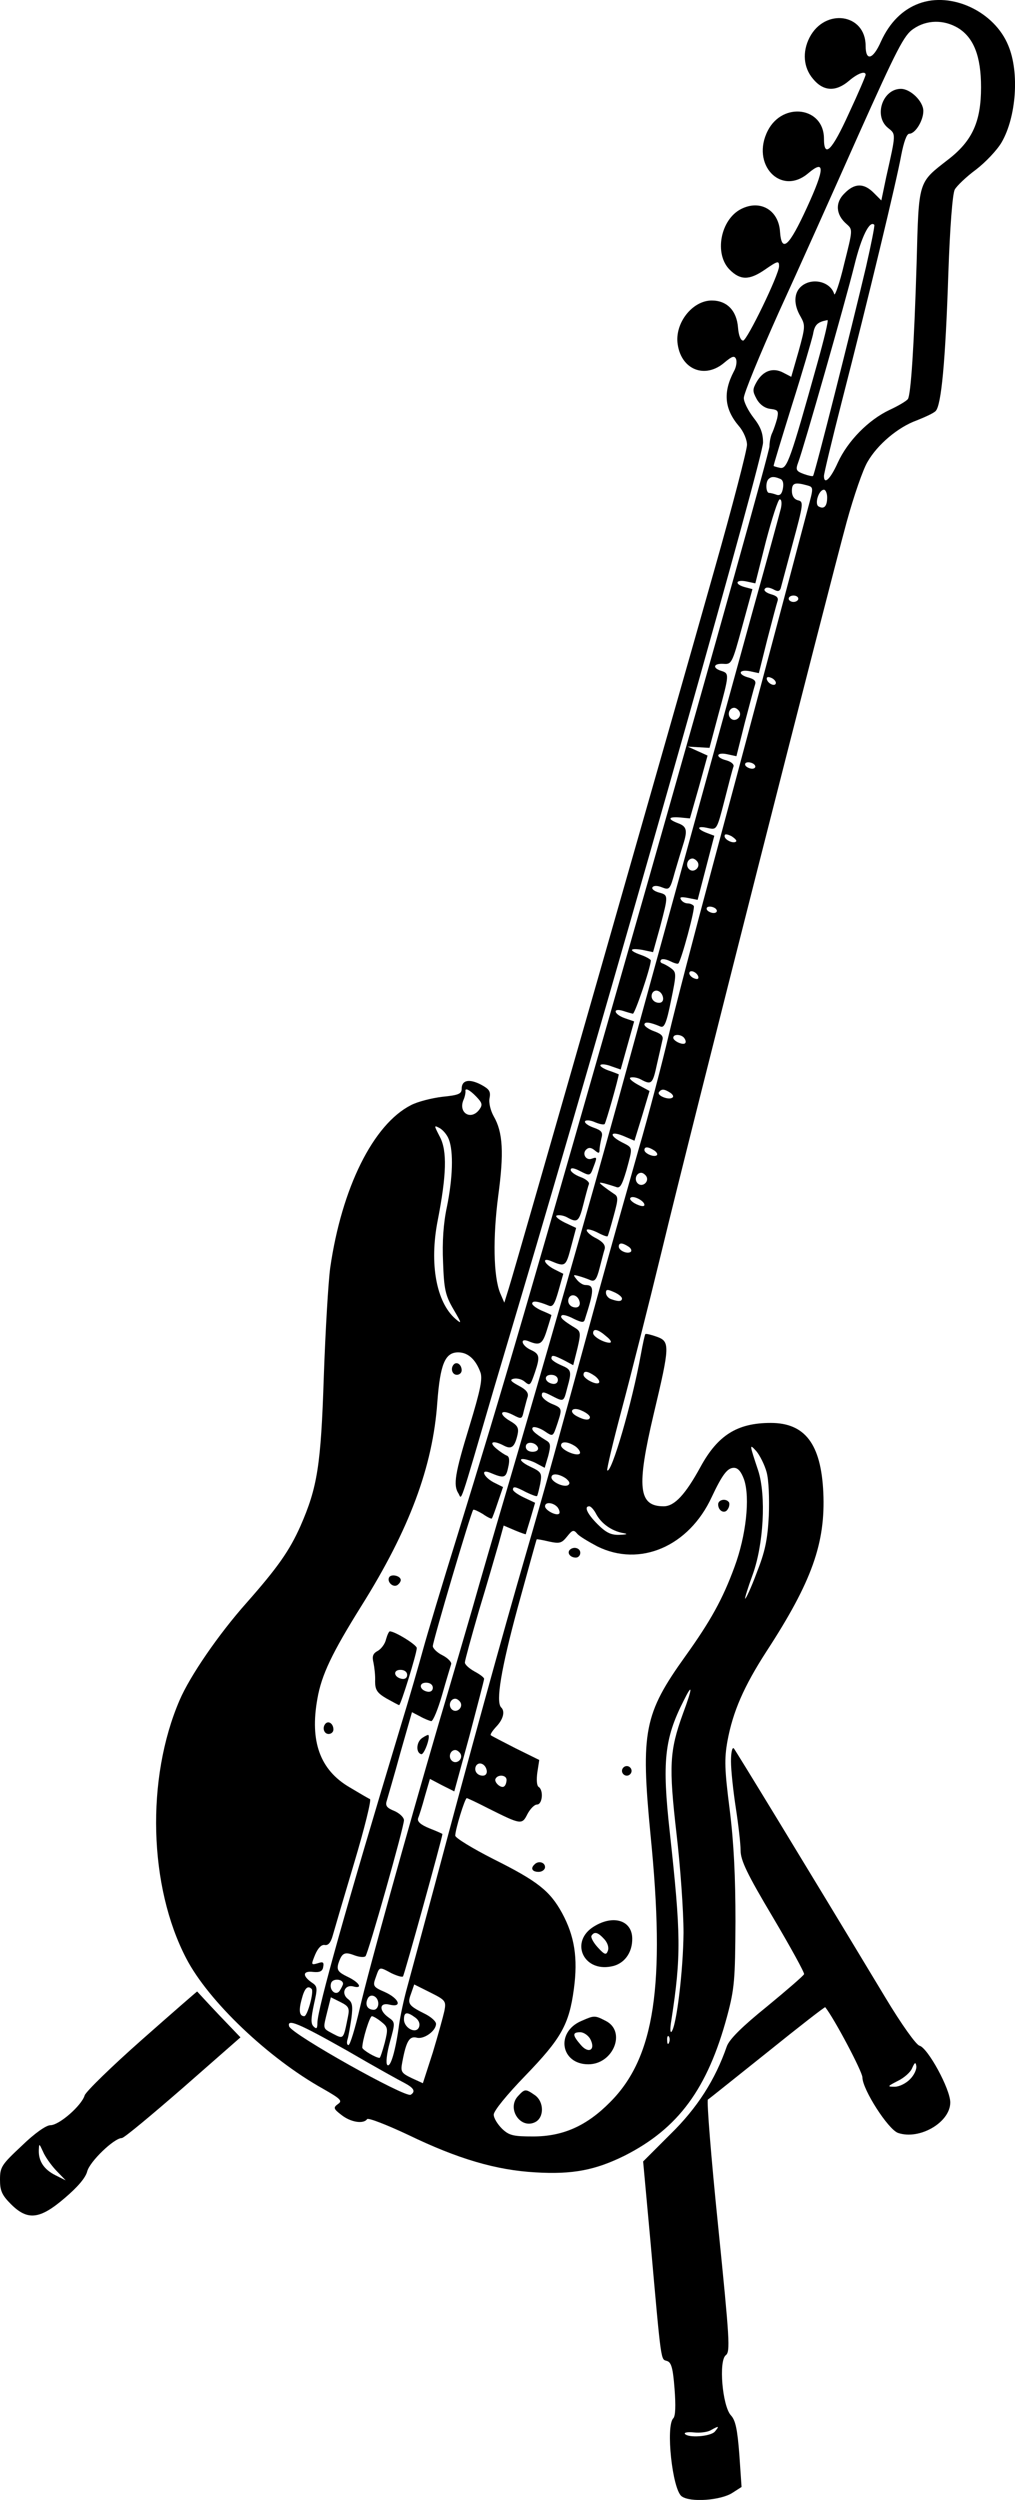 <?xml version="1.0" standalone="no"?>
<!DOCTYPE svg PUBLIC "-//W3C//DTD SVG 20010904//EN"
 "http://www.w3.org/TR/2001/REC-SVG-20010904/DTD/svg10.dtd">
<svg version="1.0" xmlns="http://www.w3.org/2000/svg"
 width="316.59pt" height="779.551pt" viewBox="0 0 316.59 779.551"
 preserveAspectRatio="xMidYMid meet">
<g transform="translate(-93,791.707) scale(0.1,-0.1)"
fill="#000000" stroke="none">
<path d="M3796 7906 c-51 -19 -91 -59 -118 -118 -25 -57 -48 -63 -48 -14 0
101 -127 119 -175 26 -23 -45 -19 -94 11 -129 32 -39 71 -41 112 -6 28 24 52
32 52 19 0 -4 -23 -58 -52 -120 -53 -117 -78 -142 -78 -79 0 98 -128 116 -175
25 -54 -105 40 -205 125 -134 54 46 53 16 -3 -106 -56 -122 -79 -143 -84 -76
-4 68 -62 102 -122 71 -64 -33 -84 -140 -35 -189 33 -33 61 -33 108 -1 42 29
46 30 46 12 0 -26 -100 -232 -112 -232 -8 0 -14 16 -16 40 -4 54 -35 85 -82
85 -61 0 -117 -72 -106 -138 12 -78 85 -107 145 -56 25 21 32 23 37 11 3 -9 0
-26 -7 -38 -34 -65 -30 -117 16 -171 14 -16 25 -42 25 -58 0 -16 -45 -190
-101 -387 -118 -419 -621 -2177 -642 -2243 l-14 -45 -13 30 c-21 52 -23 173
-6 303 18 133 15 198 -14 248 -10 18 -16 42 -13 57 4 21 -1 28 -27 42 -37 19
-60 14 -60 -13 0 -16 -10 -20 -60 -25 -33 -4 -77 -15 -98 -26 -118 -60 -216
-258 -252 -507 -6 -44 -15 -196 -20 -339 -9 -278 -20 -346 -73 -467 -34 -76
-70 -128 -168 -239 -88 -99 -177 -229 -209 -304 -105 -244 -96 -581 21 -805
69 -133 256 -311 426 -406 56 -32 62 -38 47 -48 -15 -11 -14 -15 11 -34 29
-23 69 -29 80 -13 3 5 60 -17 128 -49 155 -75 274 -110 397 -117 116 -7 187 7
278 52 168 85 259 209 320 435 23 86 25 113 26 295 0 139 -5 245 -18 349 -16
125 -17 158 -7 214 17 92 51 170 122 280 142 218 184 338 177 495 -7 151 -57
217 -164 217 -104 0 -165 -38 -219 -137 -47 -86 -81 -123 -115 -123 -79 0 -85
59 -31 288 51 214 51 226 9 241 -17 6 -33 10 -35 8 -2 -2 -8 -30 -14 -63 -27
-150 -92 -374 -105 -362 -2 3 18 88 45 189 27 101 84 326 126 499 88 366 518
2057 576 2270 22 80 51 164 65 187 31 54 95 108 153 129 25 10 52 22 59 29 18
16 31 155 40 430 5 144 13 248 20 261 6 11 36 40 66 62 30 23 66 61 80 85 46
79 56 219 21 302 -43 106 -177 169 -279 131z m122 -76 c49 -30 72 -88 72 -185
0 -107 -27 -167 -102 -225 -95 -74 -92 -63 -99 -324 -8 -263 -18 -408 -27
-423 -4 -6 -29 -21 -57 -34 -66 -31 -131 -97 -162 -165 -23 -51 -43 -70 -43
-41 0 7 25 112 56 233 83 323 171 689 185 767 8 41 17 67 25 67 19 0 44 41 44
71 0 30 -40 69 -70 69 -57 0 -86 -85 -40 -122 25 -20 25 -16 -6 -154 l-15 -72
-24 24 c-31 31 -60 30 -91 -2 -30 -29 -27 -67 7 -96 19 -17 19 -17 -8 -124
-14 -60 -29 -102 -31 -94 -12 40 -71 53 -104 23 -22 -20 -23 -56 -1 -93 15
-27 15 -32 -6 -108 l-23 -80 -25 13 c-32 17 -63 6 -83 -29 -13 -23 -13 -29 0
-53 10 -18 26 -29 43 -31 24 -3 26 -6 21 -30 -4 -15 -11 -35 -15 -44 -5 -9 -9
-29 -9 -43 0 -15 -169 -619 -375 -1343 -387 -1356 -453 -1582 -598 -2052 -47
-151 -95 -311 -107 -355 -12 -44 -43 -152 -70 -240 -170 -563 -260 -883 -260
-926 0 -18 -3 -20 -12 -11 -9 9 -8 25 1 68 12 53 12 57 -8 70 -29 21 -26 36 6
32 20 -2 29 2 31 15 3 15 0 18 -17 12 -21 -6 -21 -5 -8 27 9 21 20 32 30 30
11 -2 19 8 25 30 5 18 35 120 67 227 32 107 54 196 49 198 -5 2 -34 19 -64 37
-92 54 -124 143 -100 276 13 75 46 143 137 289 150 239 223 435 237 635 9 119
24 156 65 156 30 0 54 -21 69 -61 8 -20 1 -55 -34 -170 -45 -147 -51 -183 -34
-209 11 -18 -1 -55 110 325 51 171 110 371 132 445 298 1013 708 2462 708
2507 0 30 -8 50 -30 78 -16 21 -30 48 -30 61 0 14 49 133 109 267 61 133 172
381 248 552 121 270 143 313 172 332 42 29 95 29 139 3z m-287 -746 c-44 -187
-160 -647 -165 -651 -2 -2 -15 1 -29 6 -24 9 -26 13 -17 37 16 42 146 497 175
614 22 90 48 141 62 126 2 -2 -10 -62 -26 -132z m-152 -301 c-84 -301 -94
-328 -115 -325 -10 2 -20 5 -21 6 -1 1 25 86 57 189 33 104 62 204 66 222 5
30 14 38 45 44 4 0 -11 -61 -32 -136z m-116 -359 c9 -3 12 -14 9 -30 -3 -17
-9 -23 -19 -20 -8 3 -19 6 -24 6 -10 0 -12 33 -2 43 8 8 17 9 36 1z m83 -20
c22 -6 22 -6 4 -72 -59 -224 -215 -810 -299 -1122 -54 -201 -115 -435 -135
-520 -20 -85 -62 -247 -95 -360 -32 -113 -89 -315 -126 -450 -133 -487 -158
-579 -225 -810 -73 -251 -177 -629 -285 -1035 -37 -137 -75 -279 -85 -315 -10
-36 -21 -87 -25 -115 -11 -82 -27 -137 -37 -127 -5 5 -2 34 8 71 17 61 17 62
-4 77 -31 22 -29 48 3 40 41 -10 30 19 -14 39 -37 16 -39 19 -29 46 12 34 10
34 49 13 17 -8 33 -13 36 -10 4 4 122 430 123 444 0 1 -18 9 -41 18 -27 11
-38 21 -35 31 3 7 13 38 21 68 l16 55 38 -20 38 -19 47 172 c25 95 46 175 46
179 0 4 -13 14 -30 23 -16 9 -30 21 -30 28 0 6 20 79 44 162 25 82 52 176 61
207 l16 58 35 -15 c19 -8 34 -13 34 -12 0 1 7 24 15 50 l14 48 -34 16 c-19 9
-35 20 -35 25 0 11 7 10 41 -8 17 -8 32 -14 34 -12 2 2 6 19 10 38 6 34 4 37
-32 54 -21 10 -33 21 -26 23 6 2 25 -3 42 -11 l30 -16 11 37 c8 32 8 40 -6 48
-39 24 -48 34 -42 41 4 3 19 -1 34 -10 30 -20 28 -21 43 23 15 46 15 47 -19
61 -16 7 -30 19 -30 26 0 12 5 12 30 -1 39 -20 38 -20 49 23 15 54 14 58 -19
72 -16 7 -30 16 -30 21 0 12 6 11 40 -6 l28 -15 13 52 c11 47 10 53 -5 63 -38
23 -51 34 -44 40 3 4 20 -1 37 -10 25 -12 32 -13 35 -3 30 93 30 108 2 108 -8
0 -20 8 -27 17 -12 15 -12 16 6 11 11 -3 28 -9 37 -13 13 -5 19 2 28 37 6 23
13 51 16 60 3 12 -5 22 -25 33 -17 8 -31 20 -31 26 0 5 14 2 31 -6 17 -9 32
-15 34 -13 2 2 10 30 19 63 15 55 15 61 0 70 -9 6 -23 16 -32 23 -15 12 -15
13 3 9 11 -3 27 -8 36 -11 13 -6 19 5 33 52 20 74 21 69 -14 87 -41 21 -38 37
4 20 l35 -15 24 78 23 77 -35 19 c-20 11 -31 21 -24 23 7 2 21 0 32 -6 33 -18
37 -14 50 47 7 31 15 65 17 75 4 13 -3 20 -25 28 -17 6 -31 16 -31 21 0 10 17
8 50 -6 12 -5 19 11 33 81 17 82 17 88 1 100 -9 7 -22 14 -28 16 -6 2 -8 7 -4
11 3 4 16 2 28 -4 12 -6 24 -10 26 -7 9 9 53 171 48 179 -3 4 -11 8 -19 8 -8
0 -17 5 -21 12 -5 8 1 9 22 5 l30 -6 26 100 26 100 -24 9 c-33 13 -30 23 4 15
28 -6 28 -6 52 87 13 51 25 98 28 105 2 7 -8 15 -22 19 -36 9 -33 27 3 19 l28
-6 26 104 c15 57 29 110 32 119 4 11 -2 17 -19 22 -36 9 -33 27 3 20 l28 -6
26 104 c15 58 29 111 32 120 4 11 -2 17 -20 22 -14 4 -23 11 -20 16 4 7 13 6
26 0 14 -8 20 -8 24 2 2 7 19 71 38 142 33 122 34 129 16 133 -12 3 -19 14
-19 29 0 25 9 28 46 18z m64 -38 c0 -28 -10 -38 -27 -28 -13 8 1 52 17 52 5 0
10 -11 10 -24z m-144 -33 c-4 -16 -42 -156 -86 -313 -81 -294 -314 -1140 -425
-1545 -84 -305 -226 -802 -346 -1210 -34 -115 -82 -280 -106 -365 -25 -85 -71
-245 -104 -355 -104 -356 -218 -767 -246 -887 -15 -65 -31 -118 -36 -118 -5 0
-6 8 -3 18 3 9 8 39 12 65 5 39 3 50 -10 60 -23 17 -11 46 15 40 32 -9 21 12
-17 30 -29 14 -34 21 -29 40 11 34 19 39 50 27 16 -6 31 -7 35 -3 9 10 120
403 120 424 0 9 -14 22 -30 29 -25 10 -29 17 -23 34 3 11 23 78 42 148 l36
126 25 -13 c14 -8 30 -14 35 -15 6 0 21 37 34 82 13 46 26 88 28 95 3 6 -9 19
-26 28 -17 8 -31 22 -31 29 0 15 119 418 126 425 2 2 15 -4 30 -13 14 -10 27
-16 28 -14 2 2 10 24 19 51 l16 47 -30 15 c-31 17 -41 42 -11 30 45 -19 50
-17 57 16 5 21 4 34 -4 37 -6 2 -21 12 -33 22 -25 21 -10 27 24 9 23 -12 33
-5 42 33 5 22 1 30 -23 44 -38 22 -30 39 9 19 27 -14 28 -14 34 13 4 15 9 35
12 44 3 12 -5 22 -28 34 -26 14 -29 19 -15 22 10 2 25 -2 33 -9 17 -14 18 -14
33 30 16 48 14 56 -14 69 -28 13 -35 38 -7 27 36 -15 44 -10 58 35 8 25 14 46
14 46 0 1 -13 7 -30 14 -16 7 -30 17 -30 22 0 10 17 8 51 -6 13 -6 19 4 31 46
l15 53 -28 14 c-31 16 -41 38 -11 26 45 -19 47 -18 63 43 l16 60 -36 17 c-20
10 -31 20 -24 22 7 2 21 0 32 -6 32 -18 37 -14 51 42 7 28 15 57 17 62 2 6
-10 16 -27 22 -16 6 -30 16 -30 22 0 8 11 6 30 -4 29 -15 31 -15 40 10 13 34
13 35 -4 29 -18 -7 -31 15 -18 28 8 8 16 7 27 -2 12 -10 15 -10 15 1 0 8 3 24
6 37 5 18 1 24 -25 33 -17 6 -29 15 -26 20 3 4 17 3 30 -3 14 -6 28 -9 31 -6
4 5 42 138 44 155 0 0 -14 6 -32 12 -17 6 -28 14 -25 17 3 4 19 2 34 -4 l29
-10 21 75 21 75 -29 10 c-34 12 -40 33 -6 23 12 -4 26 -8 31 -9 6 -1 55 142
56 166 0 3 -13 11 -30 17 -40 14 -38 23 4 16 l33 -7 22 79 c26 99 26 99 -4
107 -14 4 -23 11 -20 16 4 6 15 6 30 0 23 -9 25 -7 40 48 9 31 21 70 26 86 14
44 11 56 -16 66 -34 13 -31 21 6 18 l31 -3 28 98 27 98 -31 14 -31 14 34 -2
34 -2 28 105 c34 125 34 127 9 135 -29 9 -25 24 7 22 25 -2 27 2 58 116 l32
117 -23 6 c-34 9 -30 25 4 18 l28 -6 33 131 c19 72 38 131 43 131 6 0 7 -12 4
-27z m54 -283 c0 -5 -7 -10 -15 -10 -8 0 -15 5 -15 10 0 6 7 10 15 10 8 0 15
-4 15 -10z m-70 -262 c0 -13 -23 -5 -28 10 -2 7 2 10 12 6 9 -3 16 -11 16 -16z
m-114 -89 c10 -17 -13 -36 -27 -22 -12 12 -4 33 11 33 5 0 12 -5 16 -11z m49
-169 c3 -5 -1 -10 -9 -10 -8 0 -18 5 -21 10 -3 6 1 10 9 10 8 0 18 -4 21 -10z
m-59 -237 c-8 -8 -36 5 -36 17 0 7 6 7 21 0 11 -7 18 -14 15 -17z m-120 -64
c10 -17 -13 -36 -27 -22 -12 12 -4 33 11 33 5 0 12 -5 16 -11z m59 -149 c3 -5
-1 -10 -9 -10 -8 0 -18 5 -21 10 -3 6 1 10 9 10 8 0 18 -4 21 -10z m-57 -208
c2 -7 -2 -10 -12 -6 -9 3 -16 11 -16 16 0 13 23 5 28 -10z m-110 -65 c2 -10
-3 -17 -12 -17 -18 0 -29 16 -21 31 9 14 29 6 33 -14z m67 -128 c4 -6 5 -12 2
-15 -7 -7 -37 7 -37 17 0 13 27 11 35 -2z m-649 -182 c18 -19 20 -25 9 -40
-26 -35 -67 -10 -49 31 4 9 6 20 6 25 -3 14 13 6 34 -16z m604 13 c8 -5 12
-12 8 -15 -10 -10 -49 5 -43 16 8 11 16 11 35 -1z m-690 -146 c15 -38 12 -122
-6 -210 -11 -51 -15 -110 -12 -174 3 -83 7 -102 32 -145 27 -46 27 -48 6 -30
-59 52 -81 171 -55 305 28 143 30 219 7 262 -19 37 -19 37 0 27 10 -6 23 -21
28 -35z m640 -34 c8 -5 12 -12 9 -15 -8 -8 -39 5 -39 16 0 11 11 11 30 -1z
m-24 -81 c10 -17 -13 -36 -27 -22 -12 12 -4 33 11 33 5 0 12 -5 16 -11z m-6
-89 c0 -6 -10 -5 -25 2 -13 6 -22 15 -19 19 6 11 44 -8 44 -21z m-50 -130 c8
-5 11 -12 8 -16 -10 -9 -38 3 -38 16 0 12 10 13 30 0z m-20 -162 c0 -10 -12
-10 -34 -2 -9 3 -16 12 -16 20 0 11 5 11 25 2 14 -6 25 -15 25 -20z m-132 -11
c2 -10 -3 -17 -12 -17 -18 0 -29 16 -21 31 9 14 29 6 33 -14z m83 -107 c14
-11 18 -19 11 -20 -19 0 -52 19 -52 30 0 16 16 12 41 -10z m-35 -124 c10 -8
16 -17 12 -21 -8 -8 -48 13 -48 25 0 14 13 12 36 -4z m-116 -12 c0 -9 -7 -14
-17 -12 -25 5 -28 28 -4 28 12 0 21 -6 21 -16z m100 -116 c0 -11 -17 -10 -41
3 -28 15 -13 31 16 17 14 -6 25 -15 25 -20z m-162 -95 c2 -8 -5 -13 -17 -13
-12 0 -21 6 -21 16 0 18 31 15 38 -3z m118 3 c10 -8 16 -18 12 -22 -10 -9 -58
12 -58 26 0 14 23 12 46 -4z m595 -79 c7 -25 9 -82 7 -137 -4 -76 -12 -112
-38 -178 -17 -46 -34 -82 -36 -80 -1 2 9 35 23 73 35 95 43 248 18 326 -28 84
-28 85 -6 61 11 -13 26 -43 32 -65z m-70 -24 c19 -57 6 -175 -30 -272 -37
-101 -75 -169 -153 -278 -129 -180 -140 -235 -109 -557 47 -470 13 -695 -126
-834 -73 -74 -147 -107 -240 -107 -62 0 -75 3 -97 24 -14 14 -26 33 -26 44 0
12 41 62 98 121 112 116 137 159 152 271 13 97 2 165 -37 237 -38 69 -76 99
-214 168 -65 33 -119 66 -119 73 0 19 30 117 36 117 2 0 32 -14 65 -31 104
-52 107 -53 124 -19 9 17 22 30 30 30 17 0 21 45 5 55 -6 4 -7 23 -4 45 l6 39
-73 36 c-41 21 -76 39 -78 41 -3 2 5 14 17 27 22 23 28 48 15 60 -17 18 0 120
52 312 32 116 58 211 59 212 1 1 18 -2 39 -7 33 -7 39 -5 56 16 16 20 20 22
31 9 6 -8 35 -25 63 -40 133 -66 286 0 357 154 33 70 49 91 69 91 13 0 23 -12
32 -37z m-556 4 c12 -10 14 -16 7 -21 -13 -8 -52 10 -52 24 0 14 23 12 45 -3z
m-26 -90 c6 -8 8 -17 5 -20 -9 -8 -44 11 -44 23 0 15 26 12 39 -3z m121 -22
c16 -29 47 -51 81 -58 19 -3 17 -5 -9 -6 -26 -1 -42 7 -68 33 -33 33 -43 56
-26 56 5 0 15 -11 22 -25z m-510 -541 c0 -9 -7 -14 -17 -12 -25 5 -28 28 -4
28 12 0 21 -6 21 -16z m780 -81 c-42 -116 -44 -163 -20 -373 12 -102 22 -241
22 -310 -1 -117 -22 -294 -38 -309 -4 -3 -4 13 0 36 31 202 30 267 -5 588 -24
217 -17 290 43 408 29 59 29 43 -2 -40z m-694 36 c10 -17 -13 -36 -27 -22 -12
12 -4 33 11 33 5 0 12 -5 16 -11z m0 -160 c10 -17 -13 -36 -27 -22 -12 12 -4
33 11 33 5 0 12 -5 16 -11z m82 -52 c2 -10 -3 -17 -12 -17 -18 0 -29 16 -21
31 9 14 29 6 33 -14z m62 -30 c0 -8 -3 -17 -7 -20 -9 -9 -34 13 -27 24 8 14
34 11 34 -4z m-510 -636 c0 -3 -5 -13 -10 -21 -12 -19 -35 2 -27 24 6 15 37
12 37 -3z m316 -85 c-4 -18 -20 -76 -36 -129 l-31 -96 -35 16 c-33 16 -35 20
-29 51 12 64 22 81 45 75 22 -6 60 21 60 43 0 8 -15 21 -32 30 -54 27 -58 32
-46 64 l10 29 50 -25 c48 -24 50 -27 44 -58z m-414 69 c8 -8 -13 -85 -23 -85
-15 0 -18 17 -8 53 9 35 19 44 31 32z m208 -46 c0 -10 -6 -19 -14 -19 -19 0
-28 14 -20 33 8 21 34 10 34 -14z m-95 -42 c-14 -70 -13 -69 -46 -52 -33 18
-32 13 -18 70 l11 44 30 -15 c26 -13 29 -19 23 -47z m210 -1 c11 -8 16 -19 12
-30 -9 -23 -47 -3 -47 24 0 23 9 25 35 6z m-105 -14 c20 -16 21 -21 10 -65 -7
-26 -14 -47 -16 -47 -12 0 -54 25 -54 32 0 23 23 98 30 98 4 0 18 -8 30 -18z
m-108 -89 c84 -49 165 -94 181 -102 28 -15 34 -26 18 -36 -17 -10 -370 188
-379 213 -8 26 31 9 180 -75z m1005 25 c-3 -8 -6 -5 -6 6 -1 11 2 17 5 13 3
-3 4 -12 1 -19z"/>
<path d="M2346 3663 c-12 -12 -6 -33 9 -33 8 0 15 6 15 14 0 17 -14 28 -24 19z"/>
<path d="M2144 2999 c-8 -14 11 -33 25 -25 6 4 11 11 11 16 0 13 -29 20 -36 9z"/>
<path d="M2134 2805 c-3 -14 -15 -30 -26 -36 -15 -8 -18 -17 -13 -37 3 -15 6
-41 5 -58 0 -26 6 -36 35 -53 20 -11 38 -21 40 -21 5 0 55 161 55 178 0 10
-68 52 -84 52 -3 0 -8 -11 -12 -25z m66 -111 c0 -9 -7 -14 -17 -12 -25 5 -28
28 -4 28 12 0 21 -6 21 -16z"/>
<path d="M1946 2543 c-12 -12 -6 -33 9 -33 8 0 15 6 15 14 0 17 -14 28 -24 19z"/>
<path d="M2246 2497 c-18 -13 -19 -46 -2 -50 9 -2 29 53 22 60 -1 1 -10 -3
-20 -10z"/>
<path d="M3170 3226 c0 -21 21 -31 30 -15 5 7 6 17 4 21 -9 14 -34 9 -34 -6z"/>
<path d="M2707 3084 c-9 -10 2 -24 19 -24 8 0 14 7 14 15 0 15 -21 21 -33 9z"/>
<path d="M2870 2395 c0 -8 7 -15 15 -15 8 0 15 7 15 15 0 8 -7 15 -15 15 -8 0
-15 -7 -15 -15z"/>
<path d="M2597 2103 c-13 -12 -7 -23 13 -23 11 0 20 7 20 15 0 15 -21 21 -33
8z"/>
<path d="M2783 1910 c-76 -46 -35 -142 53 -125 41 7 67 43 66 88 -1 56 -59 74
-119 37z m32 -40 c10 -11 15 -26 11 -36 -5 -14 -10 -13 -31 10 -14 15 -23 32
-20 37 9 14 20 11 40 -11z"/>
<path d="M2743 1615 c-81 -35 -64 -135 22 -135 78 0 119 102 55 135 -35 18
-36 18 -77 0z m28 -56 c18 -34 -5 -48 -30 -18 -26 30 -26 39 -1 39 10 0 24 -9
31 -21z"/>
<path d="M2545 1380 c-35 -39 9 -104 55 -80 28 15 27 64 -2 84 -29 20 -31 20
-53 -4z"/>
<path d="M3210 2425 c0 -28 7 -93 15 -145 8 -52 15 -112 15 -133 0 -31 20 -73
101 -209 55 -93 99 -173 97 -177 -2 -5 -54 -50 -116 -101 -78 -63 -117 -102
-125 -124 -36 -104 -92 -192 -176 -274 l-85 -85 23 -251 c34 -384 32 -365 51
-371 14 -4 19 -22 24 -87 4 -52 3 -85 -4 -92 -24 -24 -3 -221 26 -243 26 -20
123 -13 159 11 l28 18 -7 102 c-6 78 -12 106 -26 121 -27 29 -39 171 -16 188
14 11 12 46 -24 402 -22 214 -36 392 -32 395 5 3 88 70 186 148 98 79 179 142
180 140 28 -35 116 -201 116 -219 0 -37 80 -162 111 -173 67 -23 163 33 163
95 0 42 -70 170 -96 177 -10 2 -56 66 -107 151 -267 443 -465 767 -472 776 -5
5 -9 -12 -9 -40z m559 -991 c-12 -13 -34 -24 -48 -24 -24 0 -24 1 9 18 19 9
40 27 45 40 8 18 11 20 13 7 2 -9 -6 -28 -19 -41z m-609 -1099 c-13 -16 -85
-21 -94 -7 -2 4 10 6 29 4 18 -2 42 1 52 7 25 14 28 14 13 -4z"/>
<path d="M1373 1557 c-95 -84 -175 -162 -179 -174 -9 -31 -79 -93 -107 -93
-13 0 -49 -25 -89 -64 -63 -59 -68 -66 -68 -106 0 -34 6 -48 34 -76 52 -52 90
-48 168 19 40 34 65 63 70 83 8 31 84 104 108 104 7 0 92 71 191 157 l179 157
-67 70 c-37 39 -67 72 -68 73 0 1 -78 -67 -172 -150z m-268 -408 l30 -31 -32
16 c-36 18 -53 44 -52 78 1 22 1 22 13 -4 6 -15 25 -42 41 -59z"/>
</g>
</svg>

